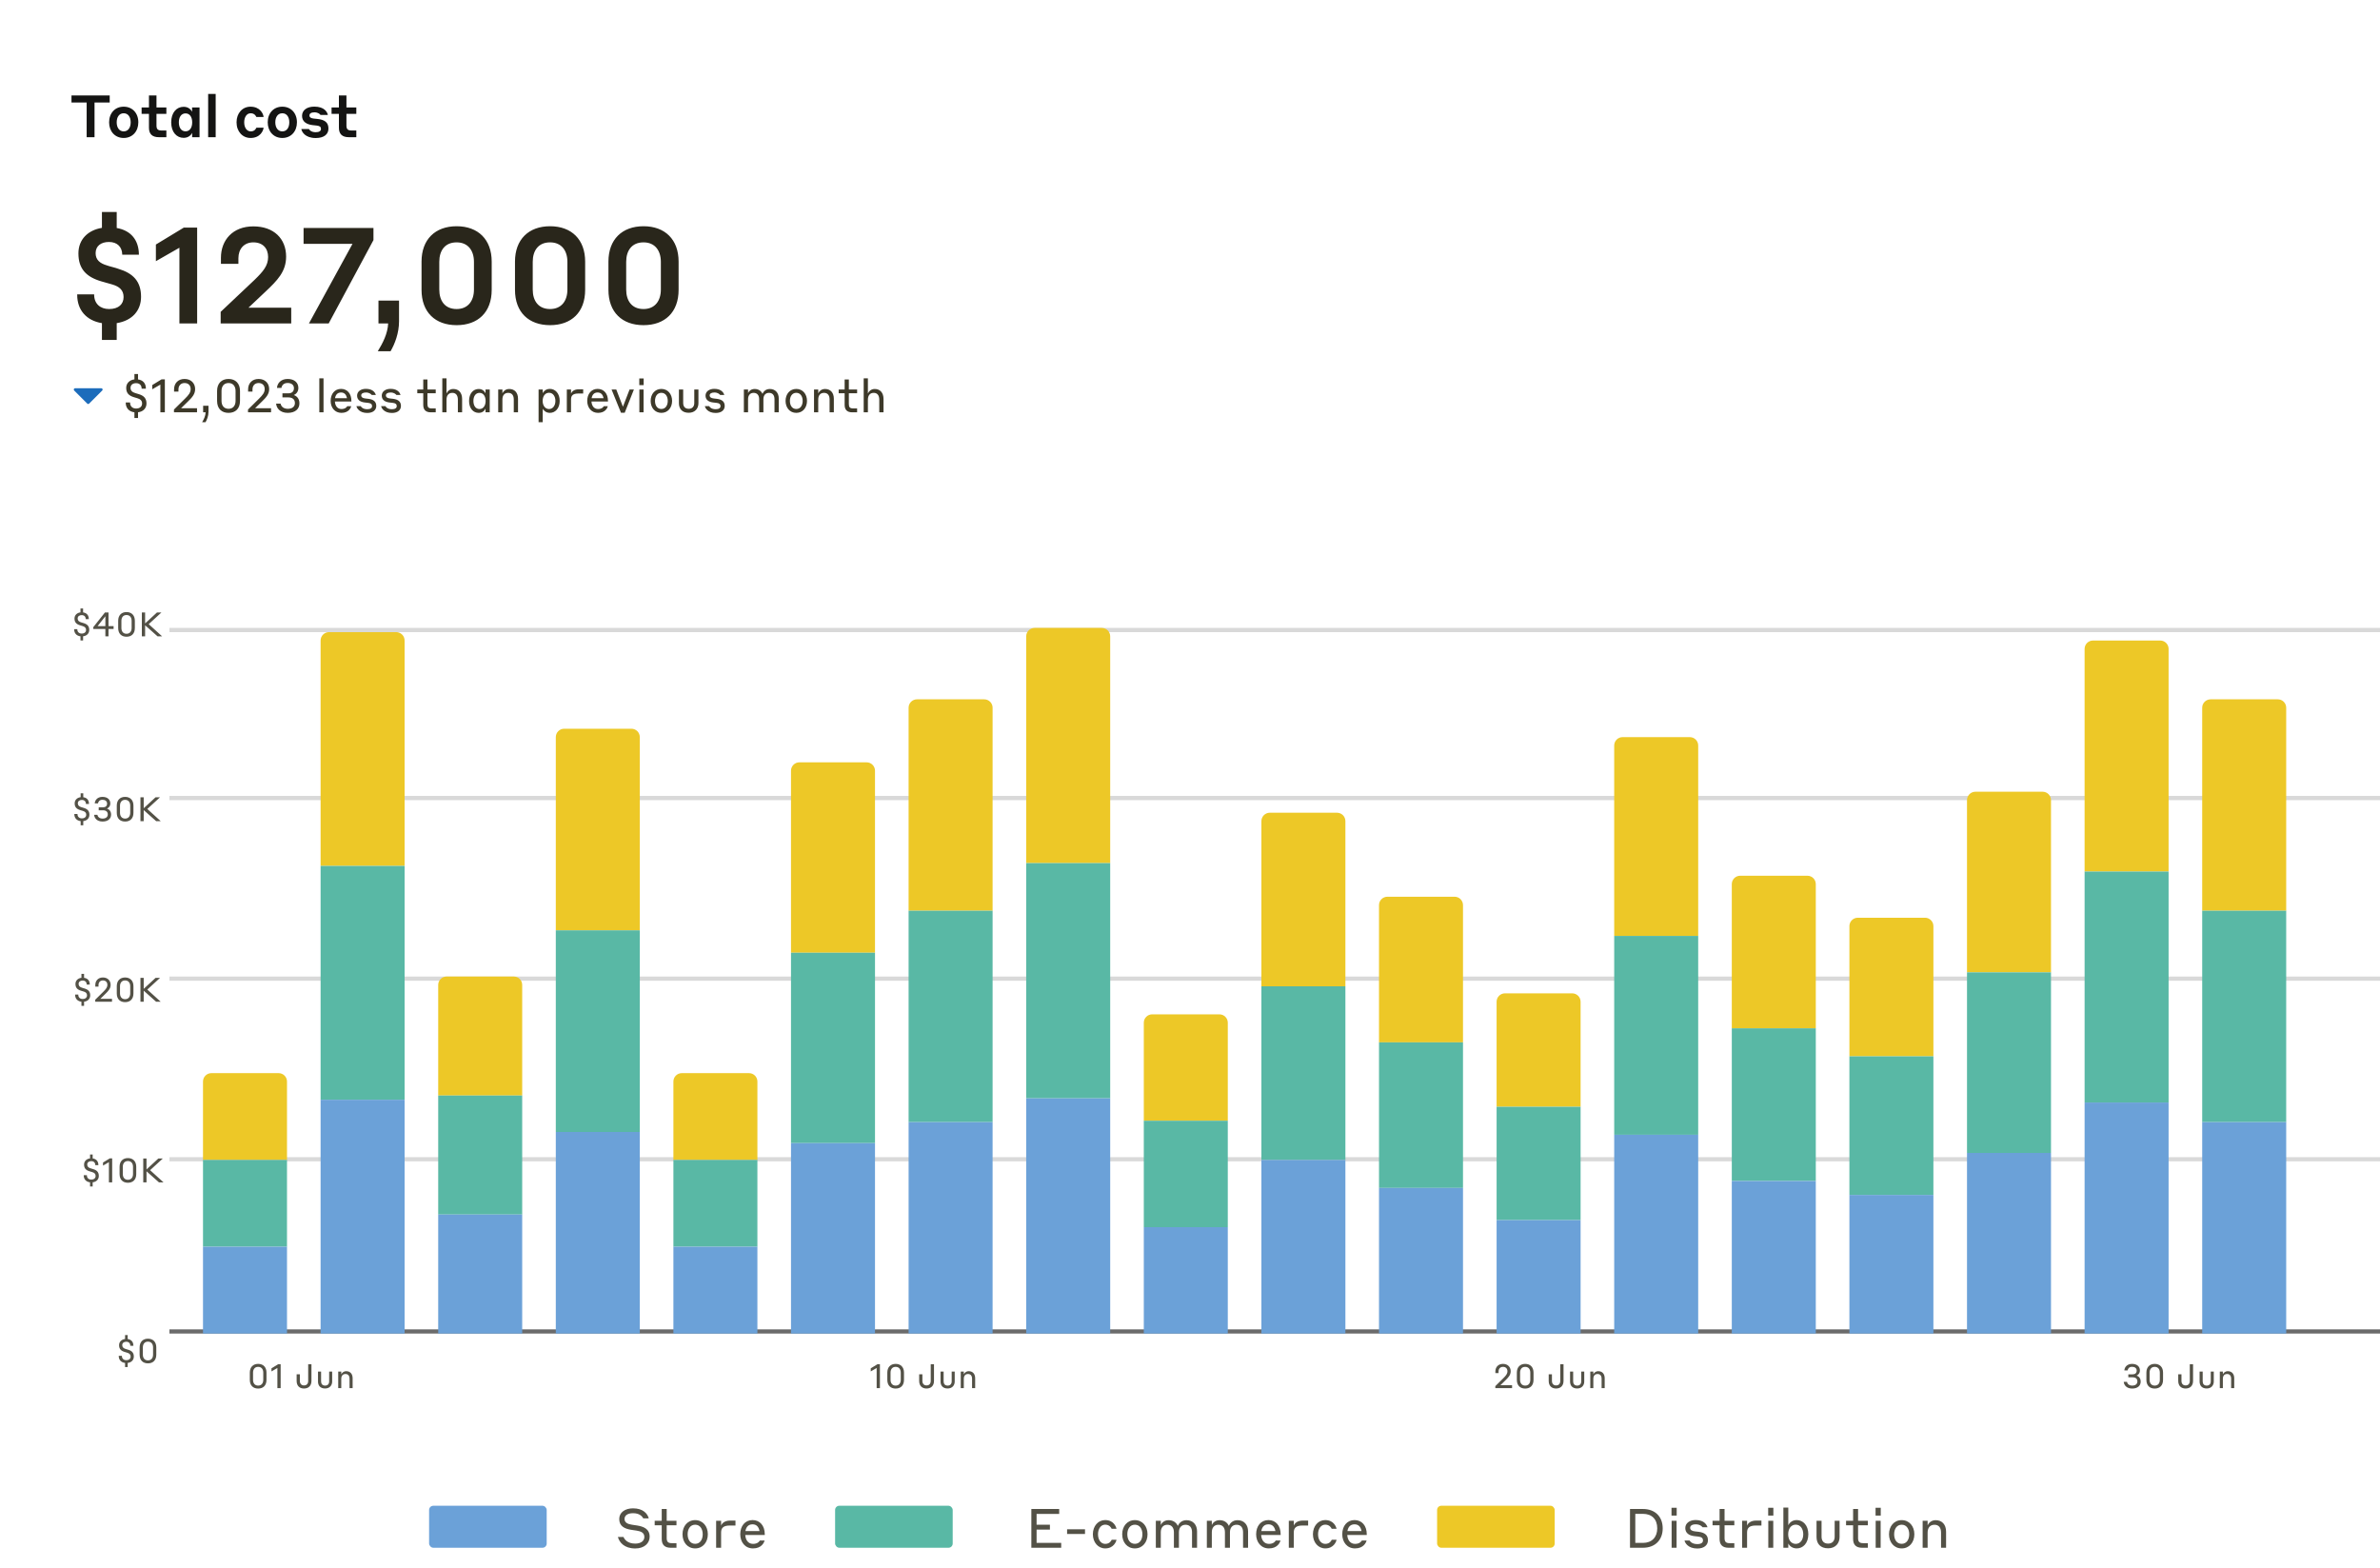 <svg width="340" height="224" viewBox="0 0 340 224" fill="none" xmlns="http://www.w3.org/2000/svg">
<path d="M10.213 14.644V13.636H15.672V14.644H13.505V19.6H12.38V14.644H10.213ZM17.669 15.24C18.912 15.24 19.761 16.156 19.761 17.475C19.761 18.777 18.912 19.709 17.669 19.709C16.434 19.709 15.586 18.777 15.586 17.475C15.586 16.156 16.434 15.24 17.669 15.24ZM17.669 18.768C18.324 18.768 18.669 18.206 18.669 17.475C18.669 16.744 18.324 16.181 17.669 16.181C17.014 16.181 16.67 16.744 16.67 17.475C16.67 18.189 17.014 18.768 17.669 18.768ZM23.767 18.642V19.6H22.708C21.734 19.6 21.28 19.138 21.28 18.239V16.265H20.23V15.35H21.28V13.636H22.355V15.35H23.767V16.265H22.355V17.92C22.355 18.416 22.515 18.642 23.078 18.642H23.767ZM27.448 19.6V18.978C27.364 19.172 27.011 19.692 26.238 19.692C25.222 19.692 24.457 18.861 24.457 17.475C24.457 16.089 25.222 15.257 26.238 15.257C27.028 15.257 27.347 15.786 27.439 15.963V15.35H28.506V19.6H27.448ZM27.456 17.475C27.456 16.727 27.112 16.198 26.507 16.198C25.894 16.198 25.549 16.727 25.549 17.475C25.549 18.239 25.894 18.76 26.507 18.76C27.112 18.76 27.456 18.239 27.456 17.475ZM29.736 19.6V13.418H30.811V19.6H29.736ZM37.657 16.71H36.624C36.557 16.568 36.364 16.181 35.809 16.181C35.238 16.181 34.885 16.736 34.885 17.475C34.885 18.214 35.247 18.768 35.818 18.768C36.389 18.768 36.565 18.374 36.633 18.239H37.657C37.615 18.684 37.17 19.709 35.793 19.709C34.65 19.709 33.793 18.794 33.793 17.475C33.793 16.156 34.642 15.24 35.784 15.24C37.145 15.24 37.615 16.24 37.657 16.71ZM40.329 15.24C41.572 15.24 42.42 16.156 42.42 17.475C42.42 18.777 41.572 19.709 40.329 19.709C39.094 19.709 38.245 18.777 38.245 17.475C38.245 16.156 39.094 15.24 40.329 15.24ZM40.329 18.768C40.984 18.768 41.328 18.206 41.328 17.475C41.328 16.744 40.984 16.181 40.329 16.181C39.673 16.181 39.329 16.744 39.329 17.475C39.329 18.189 39.673 18.768 40.329 18.768ZM45.249 17.937L44.703 17.878C43.804 17.786 43.149 17.382 43.149 16.551C43.149 15.736 43.855 15.232 44.905 15.232C46.358 15.232 46.753 16.022 46.837 16.416H45.778C45.736 16.332 45.468 16.047 44.913 16.047C44.443 16.047 44.208 16.232 44.208 16.492C44.208 16.752 44.409 16.895 44.812 16.937L45.316 16.988C46.434 17.097 46.921 17.525 46.921 18.365C46.921 19.172 46.307 19.718 45.106 19.718C43.603 19.718 43.115 18.852 43.048 18.432H44.14C44.182 18.542 44.434 18.886 45.106 18.886C45.61 18.886 45.854 18.701 45.854 18.424C45.854 18.13 45.711 17.996 45.249 17.937ZM50.903 18.642V19.6H49.844C48.87 19.6 48.416 19.138 48.416 18.239V16.265H47.366V15.35H48.416V13.636H49.491V15.35H50.903V16.265H49.491V17.92C49.491 18.416 49.651 18.642 50.214 18.642H50.903Z" fill="#141413"/>
<path d="M20.15 42.398C20.15 44.338 18.921 45.797 16.674 46.162V48.562H14.562V46.162C12.316 45.797 11.03 44.261 11.03 42.13V42.053H13.449V42.091C13.449 43.397 14.332 44.146 15.58 44.146C16.962 44.146 17.654 43.435 17.654 42.437C17.654 41.458 17.078 40.939 16.022 40.632L14.466 40.19C12.316 39.557 11.203 38.405 11.203 36.197C11.203 34.2 12.566 32.875 14.562 32.549V30.283H16.674V32.568C18.748 32.933 19.823 34.334 19.843 36.35V36.389H17.462V36.35C17.442 35.294 16.77 34.565 15.561 34.565C14.409 34.565 13.66 35.16 13.66 36.158C13.66 37.099 14.236 37.618 15.311 37.925C15.523 38.021 16.598 38.27 16.866 38.386C18.998 39.019 20.15 40.171 20.15 42.398ZM28.164 32.51V46.2H25.63V35.39L22.27 37.31V34.93L26.263 32.51H28.164ZM41.604 43.954V46.2H31.524V44.549L36.362 39.979C37.61 38.77 38.301 37.944 38.301 36.715C38.301 35.486 37.553 34.622 36.19 34.622C34.865 34.622 34.058 35.563 34.058 36.888V37.694H31.562V36.83C31.562 34.296 33.252 32.338 36.19 32.338C39.146 32.338 40.874 34.123 40.874 36.658C40.874 38.808 39.607 40.075 37.917 41.669L35.498 43.954H41.604ZM53.352 34.296L46.958 46.2H44.136L50.357 34.834H43.368V32.568H53.352V34.296ZM55.795 50.174H53.971C54.682 49.022 55.392 47.64 55.45 46.2H54.067V42.936H57.005V45.893C57.005 47.602 56.39 49.157 55.795 50.174ZM65.232 32.318C68.304 32.318 70.243 34.219 70.243 37.368V41.4C70.243 44.626 68.265 46.45 65.232 46.45C62.198 46.45 60.22 44.626 60.22 41.4V37.368C60.22 34.219 62.16 32.318 65.232 32.318ZM65.232 44.146C66.864 44.146 67.708 42.974 67.708 41.362V37.406C67.708 35.794 66.864 34.622 65.232 34.622C63.561 34.622 62.755 35.794 62.755 37.406V41.362C62.755 42.974 63.561 44.146 65.232 44.146ZM78.582 32.318C81.654 32.318 83.593 34.219 83.593 37.368V41.4C83.593 44.626 81.615 46.45 78.582 46.45C75.548 46.45 73.57 44.626 73.57 41.4V37.368C73.57 34.219 75.51 32.318 78.582 32.318ZM78.582 44.146C80.214 44.146 81.058 42.974 81.058 41.362V37.406C81.058 35.794 80.214 34.622 78.582 34.622C76.911 34.622 76.105 35.794 76.105 37.406V41.362C76.105 42.974 76.911 44.146 78.582 44.146ZM91.932 32.318C95.004 32.318 96.943 34.219 96.943 37.368V41.4C96.943 44.626 94.965 46.45 91.932 46.45C88.898 46.45 86.92 44.626 86.92 41.4V37.368C86.92 34.219 88.86 32.318 91.932 32.318ZM91.932 44.146C93.564 44.146 94.408 42.974 94.408 41.362V37.406C94.408 35.794 93.564 34.622 91.932 34.622C90.261 34.622 89.455 35.794 89.455 37.406V41.362C89.455 42.974 90.261 44.146 91.932 44.146Z" fill="#29261B"/>
<path d="M14.608 55.783L12.733 57.658C12.715 57.675 12.695 57.689 12.672 57.698C12.649 57.708 12.625 57.713 12.6 57.713C12.575 57.713 12.551 57.708 12.528 57.698C12.505 57.689 12.485 57.675 12.467 57.658L10.592 55.783C10.566 55.756 10.548 55.723 10.541 55.687C10.534 55.65 10.537 55.612 10.552 55.578C10.566 55.544 10.59 55.515 10.621 55.494C10.652 55.474 10.688 55.462 10.725 55.462H14.475C14.512 55.462 14.548 55.474 14.579 55.494C14.61 55.515 14.634 55.544 14.648 55.578C14.663 55.612 14.666 55.65 14.659 55.687C14.652 55.723 14.634 55.756 14.608 55.783Z" fill="#1C6CBB"/>
<path d="M20.927 57.639C20.927 58.293 20.484 58.808 19.719 58.893V59.712H19.204V58.9C18.405 58.801 17.963 58.266 17.963 57.534V57.494H18.584V57.521C18.584 58.055 18.94 58.359 19.442 58.359C19.996 58.359 20.299 58.062 20.299 57.639C20.299 57.217 20.042 57.012 19.62 56.887L19.138 56.742C18.405 56.524 18.029 56.148 18.029 55.409C18.029 54.735 18.524 54.28 19.204 54.194V53.429H19.719V54.201C20.431 54.3 20.841 54.768 20.841 55.508V55.527H20.233V55.508C20.233 55.039 19.943 54.735 19.442 54.735C18.966 54.735 18.649 54.986 18.649 55.409C18.649 55.811 18.907 56.029 19.329 56.154L19.811 56.3C20.524 56.511 20.927 56.887 20.927 57.639ZM23.551 54.194V58.9H22.911V54.94L21.749 55.613V55.006L23.076 54.194H23.551ZM28.147 58.319V58.9H24.853V58.504L26.437 56.94C26.945 56.432 27.236 56.088 27.236 55.58C27.236 55.059 26.912 54.716 26.365 54.716C25.817 54.716 25.493 55.098 25.493 55.633V55.937H24.866V55.626C24.866 54.762 25.434 54.135 26.365 54.135C27.295 54.135 27.876 54.755 27.876 55.58C27.876 56.319 27.427 56.788 26.853 57.349L25.863 58.319H28.147ZM29.362 60.312H28.874C29.111 59.916 29.355 59.435 29.375 58.9H29.019V57.963H29.785V58.847C29.785 59.435 29.553 59.976 29.362 60.312ZM32.649 54.135C33.639 54.135 34.286 54.768 34.286 55.844V57.27C34.286 58.398 33.619 58.979 32.649 58.979C31.679 58.979 31.012 58.398 31.012 57.27V55.844C31.012 54.768 31.659 54.135 32.649 54.135ZM32.649 58.398C33.315 58.398 33.652 57.917 33.652 57.263V55.851C33.652 55.197 33.315 54.716 32.649 54.716C31.982 54.716 31.646 55.197 31.646 55.851V57.263C31.646 57.917 31.982 58.398 32.649 58.398ZM38.723 58.319V58.9H35.43V58.504L37.014 56.94C37.522 56.432 37.812 56.088 37.812 55.58C37.812 55.059 37.489 54.716 36.941 54.716C36.394 54.716 36.07 55.098 36.07 55.633V55.937H35.443V55.626C35.443 54.762 36.011 54.135 36.941 54.135C37.872 54.135 38.453 54.755 38.453 55.58C38.453 56.319 38.004 56.788 37.43 57.349L36.44 58.319H38.723ZM42.777 57.62C42.777 58.431 42.163 58.979 41.107 58.979C39.998 58.979 39.497 58.299 39.444 57.659H40.084C40.15 58.022 40.467 58.398 41.107 58.398C41.734 58.398 42.13 58.101 42.13 57.58C42.13 57.052 41.78 56.768 41.173 56.768H40.348V56.187H41.193C41.694 56.187 41.991 55.923 41.991 55.448C41.991 54.98 41.622 54.709 41.094 54.709C40.539 54.709 40.275 55.019 40.203 55.415H39.569C39.602 54.815 40.064 54.135 41.087 54.135C42.071 54.135 42.625 54.676 42.625 55.422C42.625 56.003 42.255 56.313 41.972 56.438C42.321 56.544 42.777 56.874 42.777 57.62ZM45.617 58.9V54.042H46.217V58.9H45.617ZM48.72 55.554C49.605 55.554 50.199 56.227 50.199 57.263V57.356H47.843C47.876 57.963 48.199 58.431 48.78 58.431C49.361 58.431 49.552 58.115 49.605 58.029H50.179C50.106 58.293 49.803 58.979 48.78 58.979C47.829 58.979 47.235 58.227 47.235 57.27C47.235 56.273 47.816 55.554 48.72 55.554ZM48.72 56.069C48.225 56.069 47.948 56.379 47.862 56.88H49.565C49.466 56.359 49.189 56.069 48.72 56.069ZM52.571 57.547L52.102 57.494C51.462 57.422 51.013 57.118 51.013 56.517C51.013 55.937 51.528 55.547 52.267 55.547C53.337 55.547 53.614 56.161 53.7 56.425H53.105C53.053 56.359 52.822 56.069 52.267 56.069C51.819 56.069 51.601 56.253 51.601 56.491C51.601 56.735 51.792 56.874 52.181 56.92L52.637 56.973C53.409 57.072 53.752 57.408 53.752 57.996C53.752 58.563 53.303 58.992 52.465 58.992C51.363 58.992 50.974 58.319 50.921 58.022H51.535C51.587 58.108 51.799 58.458 52.465 58.458C52.934 58.458 53.152 58.28 53.152 58.022C53.152 57.738 53 57.593 52.571 57.547ZM56.096 57.547L55.628 57.494C54.988 57.422 54.539 57.118 54.539 56.517C54.539 55.937 55.054 55.547 55.793 55.547C56.862 55.547 57.139 56.161 57.225 56.425H56.631C56.578 56.359 56.347 56.069 55.793 56.069C55.344 56.069 55.126 56.253 55.126 56.491C55.126 56.735 55.318 56.874 55.707 56.92L56.163 56.973C56.935 57.072 57.278 57.408 57.278 57.996C57.278 58.563 56.829 58.992 55.991 58.992C54.889 58.992 54.499 58.319 54.447 58.022H55.06C55.113 58.108 55.324 58.458 55.991 58.458C56.459 58.458 56.677 58.28 56.677 58.022C56.677 57.738 56.526 57.593 56.096 57.547ZM62.246 58.346V58.9H61.546C60.827 58.9 60.464 58.544 60.464 57.837V56.181H59.612V55.64H60.464V54.214H61.064V55.64H62.246V56.181H61.064V57.712C61.064 58.161 61.203 58.346 61.698 58.346H62.246ZM63.787 57.105V58.9H63.186V54.042H63.787V56.214C63.912 55.93 64.216 55.567 64.763 55.567C65.522 55.567 66.017 56.095 66.017 56.993V58.9H65.41V57.105C65.41 56.451 65.113 56.121 64.618 56.121C64.097 56.121 63.787 56.471 63.787 57.105ZM69.36 58.9V58.365C69.274 58.557 69.023 58.979 68.389 58.979C67.611 58.979 67.01 58.352 67.01 57.276C67.01 56.201 67.611 55.567 68.389 55.567C69.03 55.567 69.267 56.016 69.36 56.181V55.64H69.96V58.9H69.36ZM69.373 57.276C69.373 56.623 69.056 56.121 68.502 56.121C67.934 56.121 67.63 56.623 67.63 57.276C67.63 57.93 67.934 58.431 68.502 58.431C69.056 58.431 69.373 57.93 69.373 57.276ZM71.772 57.072V58.9H71.172V55.64H71.772V56.187C71.898 55.917 72.201 55.567 72.749 55.567C73.508 55.567 74.003 56.082 74.003 56.96V58.9H73.396V57.072C73.396 56.438 73.099 56.121 72.604 56.121C72.083 56.121 71.772 56.458 71.772 57.072ZM77.534 58.392V60.312H76.94V55.64H77.534V56.174C77.607 56.009 77.904 55.554 78.551 55.554C79.316 55.554 79.957 56.187 79.957 57.27C79.957 58.346 79.316 58.979 78.551 58.979C77.917 58.979 77.607 58.53 77.534 58.392ZM77.521 57.27C77.521 57.923 77.871 58.431 78.432 58.431C78.993 58.431 79.343 57.923 79.343 57.27C79.343 56.61 78.993 56.108 78.432 56.108C77.871 56.108 77.521 56.61 77.521 57.27ZM81.576 57.059V58.9H80.975V55.64H81.576V56.227C81.662 55.983 81.952 55.613 82.685 55.613H83.312V56.214H82.632C81.873 56.214 81.576 56.484 81.576 57.059ZM85.375 55.554C86.259 55.554 86.853 56.227 86.853 57.263V57.356H84.497C84.53 57.963 84.853 58.431 85.434 58.431C86.015 58.431 86.207 58.115 86.259 58.029H86.834C86.761 58.293 86.457 58.979 85.434 58.979C84.484 58.979 83.89 58.227 83.89 57.27C83.89 56.273 84.471 55.554 85.375 55.554ZM85.375 56.069C84.88 56.069 84.603 56.379 84.517 56.88H86.22C86.121 56.359 85.844 56.069 85.375 56.069ZM90.559 55.64L89.246 58.959H88.711L87.365 55.64H88.038L88.989 58.101L89.939 55.64H90.559ZM91.326 55.013V54.069H91.953V55.013H91.326ZM91.339 58.9V55.64H91.94V58.9H91.339ZM94.483 55.56C95.407 55.56 96.014 56.3 96.014 57.27C96.014 58.24 95.407 58.979 94.483 58.979C93.559 58.979 92.952 58.24 92.952 57.27C92.952 56.3 93.559 55.56 94.483 55.56ZM94.483 58.425C95.077 58.425 95.394 57.91 95.394 57.27C95.394 56.63 95.077 56.115 94.483 56.115C93.889 56.115 93.572 56.63 93.572 57.27C93.572 57.91 93.883 58.425 94.483 58.425ZM98.39 58.966C97.466 58.966 96.991 58.418 96.991 57.606V55.64H97.598V57.573C97.598 58.068 97.862 58.398 98.39 58.398C98.898 58.398 99.182 58.068 99.182 57.573V55.64H99.776V57.606C99.776 58.346 99.288 58.966 98.39 58.966ZM102.348 57.547L101.879 57.494C101.239 57.422 100.79 57.118 100.79 56.517C100.79 55.937 101.305 55.547 102.044 55.547C103.114 55.547 103.391 56.161 103.477 56.425H102.883C102.83 56.359 102.599 56.069 102.044 56.069C101.596 56.069 101.378 56.253 101.378 56.491C101.378 56.735 101.569 56.874 101.959 56.92L102.414 56.973C103.186 57.072 103.529 57.408 103.529 57.996C103.529 58.563 103.081 58.992 102.242 58.992C101.14 58.992 100.751 58.319 100.698 58.022H101.312C101.365 58.108 101.576 58.458 102.242 58.458C102.711 58.458 102.929 58.28 102.929 58.022C102.929 57.738 102.777 57.593 102.348 57.547ZM106.867 57.026V58.9H106.267V55.64H106.867V56.148C106.973 55.91 107.263 55.567 107.804 55.567C108.352 55.567 108.735 55.838 108.926 56.26C109.045 55.983 109.349 55.567 109.976 55.567C110.781 55.567 111.25 56.141 111.25 56.913V58.9H110.642V57.026C110.642 56.478 110.385 56.121 109.857 56.121C109.336 56.121 109.058 56.498 109.058 57.026V58.9H108.451V57.026C108.451 56.478 108.181 56.121 107.659 56.121C107.138 56.121 106.867 56.498 106.867 57.026ZM113.755 55.56C114.679 55.56 115.286 56.3 115.286 57.27C115.286 58.24 114.679 58.979 113.755 58.979C112.831 58.979 112.224 58.24 112.224 57.27C112.224 56.3 112.831 55.56 113.755 55.56ZM113.755 58.425C114.349 58.425 114.666 57.91 114.666 57.27C114.666 56.63 114.349 56.115 113.755 56.115C113.161 56.115 112.844 56.63 112.844 57.27C112.844 57.91 113.154 58.425 113.755 58.425ZM116.89 57.072V58.9H116.289V55.64H116.89V56.187C117.015 55.917 117.319 55.567 117.866 55.567C118.625 55.567 119.12 56.082 119.12 56.96V58.9H118.513V57.072C118.513 56.438 118.216 56.121 117.721 56.121C117.2 56.121 116.89 56.458 116.89 57.072ZM122.445 58.346V58.9H121.745C121.026 58.9 120.663 58.544 120.663 57.837V56.181H119.812V55.64H120.663V54.214H121.264V55.64H122.445V56.181H121.264V57.712C121.264 58.161 121.402 58.346 121.897 58.346H122.445ZM123.986 57.105V58.9H123.385V54.042H123.986V56.214C124.111 55.93 124.415 55.567 124.963 55.567C125.722 55.567 126.217 56.095 126.217 56.993V58.9H125.61V57.105C125.61 56.451 125.313 56.121 124.818 56.121C124.296 56.121 123.986 56.471 123.986 57.105Z" fill="#3D3929"/>
<g clip-path="url(#clip0_662_1690)">
<line x1="24.2" y1="90" x2="559.4" y2="90" stroke="#6B6B6B" stroke-opacity="0.25" stroke-width="0.6"/>
<line x1="24.2" y1="139.8" x2="559.4" y2="139.8" stroke="#6B6B6B" stroke-opacity="0.25" stroke-width="0.6"/>
<line x1="24.2" y1="165.6" x2="559.4" y2="165.6" stroke="#6B6B6B" stroke-opacity="0.25" stroke-width="0.6"/>
<line x1="24.2" y1="190.2" x2="559.4" y2="190.2" stroke="#6B6B6B" stroke-width="0.6"/>
<line x1="24.2" y1="114" x2="559.4" y2="114" stroke="#6B6B6B" stroke-opacity="0.25" stroke-width="0.6"/>
<path d="M12.749 89.983C12.749 90.458 12.428 90.833 11.871 90.895V91.49H11.497V90.9C10.916 90.828 10.594 90.439 10.594 89.906V89.878H11.046V89.897C11.046 90.286 11.305 90.506 11.669 90.506C12.073 90.506 12.293 90.29 12.293 89.983C12.293 89.676 12.106 89.527 11.799 89.436L11.449 89.33C10.916 89.172 10.642 88.898 10.642 88.361C10.642 87.871 11.002 87.54 11.497 87.478V86.921H11.871V87.482C12.389 87.554 12.687 87.895 12.687 88.433V88.447H12.245V88.433C12.245 88.092 12.034 87.871 11.669 87.871C11.324 87.871 11.094 88.054 11.094 88.361C11.094 88.654 11.281 88.812 11.588 88.903L11.938 89.009C12.457 89.162 12.749 89.436 12.749 89.983ZM16.228 89.849H15.503V90.9H15.052V89.849H13.324V89.594L14.994 87.492H15.503V89.446H16.228V89.849ZM13.938 89.446H15.052V88.03L13.938 89.446ZM18.073 87.434C18.793 87.434 19.264 87.895 19.264 88.678V89.714C19.264 90.535 18.779 90.958 18.073 90.958C17.368 90.958 16.883 90.535 16.883 89.714V88.678C16.883 87.895 17.353 87.434 18.073 87.434ZM18.073 90.535C18.558 90.535 18.803 90.185 18.803 89.71V88.682C18.803 88.207 18.558 87.857 18.073 87.857C17.588 87.857 17.344 88.207 17.344 88.682V89.71C17.344 90.185 17.588 90.535 18.073 90.535ZM22.506 90.9L20.73 89.321V90.9H20.264V87.492H20.73V89.057L22.424 87.492H23.062L21.243 89.162L23.158 90.9H22.506Z" fill="#535146"/>
<path d="M12.774 116.383C12.774 116.858 12.453 117.233 11.896 117.295V117.89H11.522V117.3C10.941 117.228 10.619 116.839 10.619 116.306V116.278H11.07V116.297C11.07 116.686 11.33 116.906 11.694 116.906C12.098 116.906 12.319 116.69 12.319 116.383C12.319 116.076 12.131 115.927 11.824 115.836L11.474 115.73C10.941 115.572 10.667 115.298 10.667 114.761C10.667 114.271 11.027 113.94 11.522 113.878V113.321H11.896V113.882C12.415 113.954 12.712 114.295 12.712 114.833V114.847H12.271V114.833C12.271 114.492 12.059 114.271 11.694 114.271C11.349 114.271 11.118 114.454 11.118 114.761C11.118 115.054 11.306 115.212 11.613 115.303L11.963 115.409C12.482 115.562 12.774 115.836 12.774 116.383ZM15.869 116.369C15.869 116.959 15.422 117.358 14.654 117.358C13.848 117.358 13.483 116.863 13.445 116.398H13.91C13.958 116.662 14.189 116.935 14.654 116.935C15.11 116.935 15.398 116.719 15.398 116.34C15.398 115.956 15.144 115.75 14.702 115.75H14.102V115.327H14.717C15.082 115.327 15.298 115.135 15.298 114.79C15.298 114.449 15.029 114.252 14.645 114.252C14.242 114.252 14.05 114.478 13.997 114.766H13.536C13.56 114.329 13.896 113.834 14.64 113.834C15.355 113.834 15.758 114.228 15.758 114.77C15.758 115.193 15.49 115.418 15.283 115.51C15.538 115.586 15.869 115.826 15.869 116.369ZM17.873 113.834C18.593 113.834 19.064 114.295 19.064 115.078V116.114C19.064 116.935 18.579 117.358 17.873 117.358C17.168 117.358 16.683 116.935 16.683 116.114V115.078C16.683 114.295 17.153 113.834 17.873 113.834ZM17.873 116.935C18.358 116.935 18.603 116.585 18.603 116.11V115.082C18.603 114.607 18.358 114.257 17.873 114.257C17.389 114.257 17.144 114.607 17.144 115.082V116.11C17.144 116.585 17.389 116.935 17.873 116.935ZM22.305 117.3L20.529 115.721V117.3H20.064V113.892H20.529V115.457L22.224 113.892H22.862L21.043 115.562L22.958 117.3H22.305Z" fill="#535146"/>
<path d="M12.887 142.183C12.887 142.658 12.565 143.033 12.009 143.095V143.69H11.634V143.1C11.053 143.028 10.732 142.639 10.732 142.106V142.078H11.183V142.097C11.183 142.486 11.442 142.706 11.807 142.706C12.21 142.706 12.431 142.49 12.431 142.183C12.431 141.876 12.244 141.727 11.937 141.636L11.586 141.53C11.053 141.372 10.78 141.098 10.78 140.561C10.78 140.071 11.14 139.74 11.634 139.678V139.121H12.009V139.682C12.527 139.754 12.825 140.095 12.825 140.633V140.647H12.383V140.633C12.383 140.292 12.172 140.071 11.807 140.071C11.461 140.071 11.231 140.254 11.231 140.561C11.231 140.854 11.418 141.012 11.725 141.103L12.076 141.209C12.594 141.362 12.887 141.636 12.887 142.183ZM16 142.678V143.1H13.605V142.812L14.757 141.674C15.127 141.305 15.338 141.055 15.338 140.686C15.338 140.306 15.103 140.057 14.704 140.057C14.306 140.057 14.071 140.335 14.071 140.724V140.945H13.615V140.719C13.615 140.09 14.028 139.634 14.704 139.634C15.381 139.634 15.804 140.086 15.804 140.686C15.804 141.223 15.477 141.564 15.06 141.972L14.34 142.678H16ZM17.873 139.634C18.593 139.634 19.064 140.095 19.064 140.878V141.914C19.064 142.735 18.579 143.158 17.873 143.158C17.168 143.158 16.683 142.735 16.683 141.914V140.878C16.683 140.095 17.153 139.634 17.873 139.634ZM17.873 142.735C18.358 142.735 18.603 142.385 18.603 141.91V140.882C18.603 140.407 18.358 140.057 17.873 140.057C17.389 140.057 17.144 140.407 17.144 140.882V141.91C17.144 142.385 17.389 142.735 17.873 142.735ZM22.305 143.1L20.529 141.521V143.1H20.064V139.692H20.529V141.257L22.224 139.692H22.862L21.043 141.362L22.958 143.1H22.305Z" fill="#535146"/>
<path d="M14.117 167.983C14.117 168.458 13.795 168.833 13.238 168.895V169.49H12.864V168.9C12.283 168.828 11.961 168.439 11.961 167.906V167.878H12.413V167.897C12.413 168.286 12.672 168.506 13.037 168.506C13.44 168.506 13.661 168.29 13.661 167.983C13.661 167.676 13.473 167.527 13.166 167.436L12.816 167.33C12.283 167.172 12.009 166.898 12.009 166.361C12.009 165.871 12.37 165.54 12.864 165.478V164.921H13.238V165.482C13.757 165.554 14.054 165.895 14.054 166.433V166.447H13.613V166.433C13.613 166.092 13.402 165.871 13.037 165.871C12.691 165.871 12.461 166.054 12.461 166.361C12.461 166.654 12.648 166.812 12.955 166.903L13.306 167.009C13.824 167.162 14.117 167.436 14.117 167.983ZM16.025 165.478V168.9H15.56V166.02L14.715 166.51V166.068L15.68 165.478H16.025ZM18.273 165.434C18.993 165.434 19.464 165.895 19.464 166.678V167.714C19.464 168.535 18.979 168.958 18.273 168.958C17.568 168.958 17.083 168.535 17.083 167.714V166.678C17.083 165.895 17.553 165.434 18.273 165.434ZM18.273 168.535C18.758 168.535 19.003 168.185 19.003 167.71V166.682C19.003 166.207 18.758 165.857 18.273 165.857C17.788 165.857 17.544 166.207 17.544 166.682V167.71C17.544 168.185 17.788 168.535 18.273 168.535ZM22.706 168.9L20.93 167.321V168.9H20.464V165.492H20.93V167.057L22.624 165.492H23.262L21.443 167.162L23.358 168.9H22.706Z" fill="#535146"/>
<path d="M19.118 193.783C19.118 194.258 18.797 194.633 18.24 194.695V195.29H17.866V194.7C17.285 194.628 16.963 194.239 16.963 193.706V193.678H17.414V193.697C17.414 194.086 17.674 194.306 18.038 194.306C18.442 194.306 18.662 194.09 18.662 193.783C18.662 193.476 18.475 193.327 18.168 193.236L17.817 193.13C17.285 192.972 17.011 192.698 17.011 192.161C17.011 191.671 17.371 191.34 17.866 191.278V190.721H18.24V191.282C18.758 191.354 19.056 191.695 19.056 192.233V192.247H18.614V192.233C18.614 191.892 18.403 191.671 18.038 191.671C17.693 191.671 17.462 191.854 17.462 192.161C17.462 192.454 17.649 192.612 17.957 192.703L18.307 192.809C18.826 192.962 19.118 193.236 19.118 193.783ZM21.137 191.234C21.857 191.234 22.328 191.695 22.328 192.478V193.514C22.328 194.335 21.843 194.758 21.137 194.758C20.432 194.758 19.947 194.335 19.947 193.514V192.478C19.947 191.695 20.417 191.234 21.137 191.234ZM21.137 194.335C21.622 194.335 21.867 193.985 21.867 193.51V192.482C21.867 192.007 21.622 191.657 21.137 191.657C20.652 191.657 20.408 192.007 20.408 192.482V193.51C20.408 193.985 20.652 194.335 21.137 194.335Z" fill="#535146"/>
<g clip-path="url(#clip1_662_1690)">
<rect x="29" y="153.3" width="12" height="12.4" fill="#EDC827"/>
<rect x="29" y="165.7" width="12" height="12.4" fill="#59B8A5"/>
<rect x="29" y="178.1" width="12" height="12.4" fill="#6BA1D8"/>
</g>
<g clip-path="url(#clip2_662_1690)">
<rect x="45.8" y="90.3" width="12" height="33.4" fill="#EDC827"/>
<rect x="45.8" y="123.7" width="12" height="33.4" fill="#59B8A5"/>
<rect x="45.8" y="157.1" width="12" height="33.4" fill="#6BA1D8"/>
</g>
<g clip-path="url(#clip3_662_1690)">
<rect x="62.6" y="139.5" width="12" height="17" fill="#EDC827"/>
<rect x="62.6" y="156.5" width="12" height="17" fill="#59B8A5"/>
<rect x="62.6" y="173.5" width="12" height="17" fill="#6BA1D8"/>
</g>
<g clip-path="url(#clip4_662_1690)">
<rect x="79.4" y="104.1" width="12" height="28.8" fill="#EDC827"/>
<rect x="79.4" y="132.9" width="12" height="28.8" fill="#59B8A5"/>
<rect x="79.4" y="161.7" width="12" height="28.8" fill="#6BA1D8"/>
</g>
<g clip-path="url(#clip5_662_1690)">
<rect x="96.2" y="153.3" width="12" height="12.4" fill="#EDC827"/>
<rect x="96.2" y="165.7" width="12" height="12.4" fill="#59B8A5"/>
<rect x="96.2" y="178.1" width="12" height="12.4" fill="#6BA1D8"/>
</g>
<g clip-path="url(#clip6_662_1690)">
<rect x="113" y="108.9" width="12" height="27.2" fill="#EDC827"/>
<rect x="113" y="136.1" width="12" height="27.2" fill="#59B8A5"/>
<rect x="113" y="163.3" width="12" height="27.2" fill="#6BA1D8"/>
</g>
<g clip-path="url(#clip7_662_1690)">
<rect x="129.8" y="99.9" width="12" height="30.2" fill="#EDC827"/>
<rect x="129.8" y="130.1" width="12" height="30.2" fill="#59B8A5"/>
<rect x="129.8" y="160.3" width="12" height="30.2" fill="#6BA1D8"/>
</g>
<g clip-path="url(#clip8_662_1690)">
<rect x="146.6" y="89.7" width="12" height="33.6" fill="#EDC827"/>
<rect x="146.6" y="123.3" width="12" height="33.6" fill="#59B8A5"/>
<rect x="146.6" y="156.9" width="12" height="33.6" fill="#6BA1D8"/>
</g>
<g clip-path="url(#clip9_662_1690)">
<rect x="163.4" y="144.9" width="12" height="15.2" fill="#EDC827"/>
<rect x="163.4" y="160.1" width="12" height="15.2" fill="#59B8A5"/>
<rect x="163.4" y="175.3" width="12" height="15.2" fill="#6BA1D8"/>
</g>
<g clip-path="url(#clip10_662_1690)">
<rect x="180.2" y="116.1" width="12" height="24.8" fill="#EDC827"/>
<rect x="180.2" y="140.9" width="12" height="24.8" fill="#59B8A5"/>
<rect x="180.2" y="165.7" width="12" height="24.8" fill="#6BA1D8"/>
</g>
<g clip-path="url(#clip11_662_1690)">
<rect x="197" y="128.1" width="12" height="20.8" fill="#EDC827"/>
<rect x="197" y="148.9" width="12" height="20.8" fill="#59B8A5"/>
<rect x="197" y="169.7" width="12" height="20.8" fill="#6BA1D8"/>
</g>
<g clip-path="url(#clip12_662_1690)">
<rect x="213.8" y="141.9" width="12" height="16.2" fill="#EDC827"/>
<rect x="213.8" y="158.1" width="12" height="16.2" fill="#59B8A5"/>
<rect x="213.8" y="174.3" width="12" height="16.2" fill="#6BA1D8"/>
</g>
<g clip-path="url(#clip13_662_1690)">
<rect x="230.6" y="105.3" width="12" height="28.4" fill="#EDC827"/>
<rect x="230.6" y="133.7" width="12" height="28.4" fill="#59B8A5"/>
<rect x="230.6" y="162.1" width="12" height="28.4" fill="#6BA1D8"/>
</g>
<g clip-path="url(#clip14_662_1690)">
<rect x="247.4" y="125.1" width="12" height="21.8" fill="#EDC827"/>
<rect x="247.4" y="146.9" width="12" height="21.8" fill="#59B8A5"/>
<rect x="247.4" y="168.7" width="12" height="21.8" fill="#6BA1D8"/>
</g>
<g clip-path="url(#clip15_662_1690)">
<rect x="264.2" y="131.1" width="12" height="19.8" fill="#EDC827"/>
<rect x="264.2" y="150.9" width="12" height="19.8" fill="#59B8A5"/>
<rect x="264.2" y="170.7" width="12" height="19.8" fill="#6BA1D8"/>
</g>
<g clip-path="url(#clip16_662_1690)">
<rect x="281" y="113.1" width="12" height="25.8" fill="#EDC827"/>
<rect x="281" y="138.9" width="12" height="25.8" fill="#59B8A5"/>
<rect x="281" y="164.7" width="12" height="25.8" fill="#6BA1D8"/>
</g>
<g clip-path="url(#clip17_662_1690)">
<rect x="297.8" y="91.5" width="12" height="33" fill="#EDC827"/>
<rect x="297.8" y="124.5" width="12" height="33" fill="#59B8A5"/>
<rect x="297.8" y="157.5" width="12" height="33" fill="#6BA1D8"/>
</g>
<g clip-path="url(#clip18_662_1690)">
<rect x="314.6" y="99.9" width="12" height="30.2" fill="#EDC827"/>
<rect x="314.6" y="130.1" width="12" height="30.2" fill="#59B8A5"/>
<rect x="314.6" y="160.3" width="12" height="30.2" fill="#6BA1D8"/>
</g>
<path d="M36.88 194.834C37.599 194.834 38.07 195.295 38.07 196.078V197.114C38.07 197.935 37.585 198.358 36.88 198.358C36.174 198.358 35.689 197.935 35.689 197.114V196.078C35.689 195.295 36.16 194.834 36.88 194.834ZM36.88 197.935C37.364 197.935 37.609 197.585 37.609 197.11V196.082C37.609 195.607 37.364 195.257 36.88 195.257C36.395 195.257 36.15 195.607 36.15 196.082V197.11C36.15 197.585 36.395 197.935 36.88 197.935ZM40.093 194.878V198.3H39.627V195.42L38.782 195.91V195.468L39.747 194.878H40.093ZM44.494 194.892V197.263C44.494 197.978 44.057 198.353 43.428 198.353C42.814 198.353 42.377 197.993 42.377 197.263V196.322H42.838V197.263C42.838 197.666 43.059 197.911 43.428 197.911C43.812 197.911 44.028 197.666 44.028 197.263V194.892H44.494ZM46.446 198.348C45.774 198.348 45.429 197.95 45.429 197.359V195.929H45.87V197.335C45.87 197.695 46.062 197.935 46.446 197.935C46.816 197.935 47.022 197.695 47.022 197.335V195.929H47.454V197.359C47.454 197.897 47.099 198.348 46.446 198.348ZM48.753 196.97V198.3H48.317V195.929H48.753V196.327C48.845 196.13 49.065 195.876 49.464 195.876C50.016 195.876 50.376 196.25 50.376 196.889V198.3H49.934V196.97C49.934 196.51 49.718 196.279 49.358 196.279C48.979 196.279 48.753 196.524 48.753 196.97Z" fill="#535146"/>
<path d="M125.702 194.878V198.3H125.237V195.42L124.392 195.91V195.468L125.357 194.878H125.702ZM127.95 194.834C128.67 194.834 129.141 195.295 129.141 196.078V197.114C129.141 197.935 128.656 198.358 127.95 198.358C127.245 198.358 126.76 197.935 126.76 197.114V196.078C126.76 195.295 127.23 194.834 127.95 194.834ZM127.95 197.935C128.435 197.935 128.68 197.585 128.68 197.11V196.082C128.68 195.607 128.435 195.257 127.95 195.257C127.466 195.257 127.221 195.607 127.221 196.082V197.11C127.221 197.585 127.466 197.935 127.95 197.935ZM133.427 194.892V197.263C133.427 197.978 132.99 198.353 132.362 198.353C131.747 198.353 131.31 197.993 131.31 197.263V196.322H131.771V197.263C131.771 197.666 131.992 197.911 132.362 197.911C132.746 197.911 132.962 197.666 132.962 197.263V194.892H133.427ZM135.38 198.348C134.708 198.348 134.362 197.95 134.362 197.359V195.929H134.804V197.335C134.804 197.695 134.996 197.935 135.38 197.935C135.749 197.935 135.956 197.695 135.956 197.335V195.929H136.388V197.359C136.388 197.897 136.032 198.348 135.38 198.348ZM137.687 196.97V198.3H137.25V195.929H137.687V196.327C137.778 196.13 137.999 195.876 138.397 195.876C138.949 195.876 139.309 196.25 139.309 196.889V198.3H138.867V196.97C138.867 196.51 138.651 196.279 138.291 196.279C137.912 196.279 137.687 196.524 137.687 196.97Z" fill="#535146"/>
<path d="M216.011 197.878V198.3H213.616V198.012L214.768 196.874C215.137 196.505 215.348 196.255 215.348 195.886C215.348 195.506 215.113 195.257 214.715 195.257C214.316 195.257 214.081 195.535 214.081 195.924V196.145H213.625V195.919C213.625 195.29 214.038 194.834 214.715 194.834C215.392 194.834 215.814 195.286 215.814 195.886C215.814 196.423 215.488 196.764 215.07 197.172L214.35 197.878H216.011ZM217.884 194.834C218.604 194.834 219.074 195.295 219.074 196.078V197.114C219.074 197.935 218.589 198.358 217.884 198.358C217.178 198.358 216.693 197.935 216.693 197.114V196.078C216.693 195.295 217.164 194.834 217.884 194.834ZM217.884 197.935C218.368 197.935 218.613 197.585 218.613 197.11V196.082C218.613 195.607 218.368 195.257 217.884 195.257C217.399 195.257 217.154 195.607 217.154 196.082V197.11C217.154 197.585 217.399 197.935 217.884 197.935ZM223.361 194.892V197.263C223.361 197.978 222.924 198.353 222.295 198.353C221.681 198.353 221.244 197.993 221.244 197.263V196.322H221.705V197.263C221.705 197.666 221.925 197.911 222.295 197.911C222.679 197.911 222.895 197.666 222.895 197.263V194.892H223.361ZM225.313 198.348C224.641 198.348 224.295 197.95 224.295 197.359V195.929H224.737V197.335C224.737 197.695 224.929 197.935 225.313 197.935C225.682 197.935 225.889 197.695 225.889 197.335V195.929H226.321V197.359C226.321 197.897 225.966 198.348 225.313 198.348ZM227.62 196.97V198.3H227.183V195.929H227.62V196.327C227.711 196.13 227.932 195.876 228.33 195.876C228.882 195.876 229.242 196.25 229.242 196.889V198.3H228.801V196.97C228.801 196.51 228.585 196.279 228.225 196.279C227.846 196.279 227.62 196.524 227.62 196.97Z" fill="#535146"/>
<path d="M305.813 197.369C305.813 197.959 305.366 198.358 304.598 198.358C303.792 198.358 303.427 197.863 303.389 197.398H303.854C303.902 197.662 304.133 197.935 304.598 197.935C305.054 197.935 305.342 197.719 305.342 197.34C305.342 196.956 305.088 196.75 304.646 196.75H304.046V196.327H304.661C305.025 196.327 305.241 196.135 305.241 195.79C305.241 195.449 304.973 195.252 304.589 195.252C304.185 195.252 303.993 195.478 303.941 195.766H303.48C303.504 195.329 303.84 194.834 304.584 194.834C305.299 194.834 305.702 195.228 305.702 195.77C305.702 196.193 305.433 196.418 305.227 196.51C305.481 196.586 305.813 196.826 305.813 197.369ZM307.817 194.834C308.537 194.834 309.007 195.295 309.007 196.078V197.114C309.007 197.935 308.523 198.358 307.817 198.358C307.111 198.358 306.627 197.935 306.627 197.114V196.078C306.627 195.295 307.097 194.834 307.817 194.834ZM307.817 197.935C308.302 197.935 308.547 197.585 308.547 197.11V196.082C308.547 195.607 308.302 195.257 307.817 195.257C307.332 195.257 307.087 195.607 307.087 196.082V197.11C307.087 197.585 307.332 197.935 307.817 197.935ZM313.294 194.892V197.263C313.294 197.978 312.857 198.353 312.228 198.353C311.614 198.353 311.177 197.993 311.177 197.263V196.322H311.638V197.263C311.638 197.666 311.859 197.911 312.228 197.911C312.612 197.911 312.828 197.666 312.828 197.263V194.892H313.294ZM315.246 198.348C314.574 198.348 314.229 197.95 314.229 197.359V195.929H314.67V197.335C314.67 197.695 314.862 197.935 315.246 197.935C315.616 197.935 315.822 197.695 315.822 197.335V195.929H316.254V197.359C316.254 197.897 315.899 198.348 315.246 198.348ZM317.553 196.97V198.3H317.117V195.929H317.553V196.327C317.645 196.13 317.865 195.876 318.264 195.876C318.816 195.876 319.176 196.25 319.176 196.889V198.3H318.734V196.97C318.734 196.51 318.518 196.279 318.158 196.279C317.779 196.279 317.553 196.524 317.553 196.97Z" fill="#535146"/>
<rect x="61.3" y="215.1" width="16.8" height="6" rx="0.6" fill="#6BA1D8"/>
<path d="M90.436 216.163C89.656 216.163 89.219 216.49 89.219 216.989C89.219 217.504 89.679 217.723 90.272 217.808L91.005 217.918C91.918 218.066 92.807 218.393 92.807 219.524C92.807 220.46 92.042 221.201 90.755 221.201C89.172 221.201 88.478 220.328 88.267 219.556H89.07C89.219 219.93 89.663 220.507 90.755 220.507C91.535 220.507 92.05 220.133 92.05 219.563C92.05 218.939 91.559 218.752 90.942 218.651L90.209 218.542C89.211 218.393 88.462 218.011 88.462 216.989C88.462 216.053 89.289 215.468 90.436 215.468C91.871 215.468 92.51 216.233 92.682 216.904H91.902C91.722 216.576 91.317 216.163 90.436 216.163ZM96.639 220.445V221.1H95.812C94.962 221.1 94.533 220.679 94.533 219.844V217.886H93.527V217.247H94.533V215.562H95.243V217.247H96.639V217.886H95.243V219.696C95.243 220.226 95.407 220.445 95.992 220.445H96.639ZM99.31 217.153C100.402 217.153 101.12 218.027 101.12 219.173C101.12 220.32 100.402 221.194 99.31 221.194C98.218 221.194 97.501 220.32 97.501 219.173C97.501 218.027 98.218 217.153 99.31 217.153ZM99.31 220.538C100.012 220.538 100.387 219.93 100.387 219.173C100.387 218.417 100.012 217.808 99.31 217.808C98.608 217.808 98.234 218.417 98.234 219.173C98.234 219.93 98.6 220.538 99.31 220.538ZM103.015 218.924V221.1H102.305V217.247H103.015V217.941C103.117 217.652 103.46 217.216 104.326 217.216H105.067V217.925H104.263C103.366 217.925 103.015 218.245 103.015 218.924ZM107.505 217.145C108.55 217.145 109.252 217.941 109.252 219.166V219.275H106.468C106.507 219.992 106.889 220.546 107.575 220.546C108.262 220.546 108.488 220.172 108.55 220.07H109.229C109.143 220.382 108.784 221.194 107.575 221.194C106.452 221.194 105.75 220.304 105.75 219.173C105.75 217.996 106.436 217.145 107.505 217.145ZM107.505 217.754C106.92 217.754 106.592 218.12 106.491 218.713H108.503C108.386 218.097 108.059 217.754 107.505 217.754Z" fill="#535146"/>
<rect x="119.3" y="215.1" width="16.8" height="6" rx="0.6" fill="#59B8A5"/>
<path d="M147.336 221.1V215.562H151.314V216.264H148.085V217.808H149.988V218.51H148.085V220.398H151.602V221.1H147.336ZM152.442 219.134V218.464H155.001V219.134H152.442ZM159.502 218.393H158.808C158.745 218.237 158.496 217.801 157.879 217.801C157.263 217.801 156.858 218.393 156.858 219.173C156.858 219.946 157.263 220.546 157.887 220.546C158.535 220.546 158.753 220.094 158.815 219.953H159.502C159.463 220.203 159.112 221.194 157.887 221.194C156.881 221.194 156.124 220.336 156.124 219.173C156.124 218.003 156.873 217.145 157.879 217.145C159.112 217.145 159.439 218.113 159.502 218.393ZM162.124 217.153C163.216 217.153 163.933 218.027 163.933 219.173C163.933 220.32 163.216 221.194 162.124 221.194C161.032 221.194 160.314 220.32 160.314 219.173C160.314 218.027 161.032 217.153 162.124 217.153ZM162.124 220.538C162.826 220.538 163.2 219.93 163.2 219.173C163.2 218.417 162.826 217.808 162.124 217.808C161.422 217.808 161.047 218.417 161.047 219.173C161.047 219.93 161.414 220.538 162.124 220.538ZM165.828 218.885V221.1H165.119V217.247H165.828V217.847C165.953 217.567 166.296 217.161 166.936 217.161C167.583 217.161 168.036 217.481 168.262 217.98C168.402 217.652 168.761 217.161 169.502 217.161C170.454 217.161 171.008 217.84 171.008 218.752V221.1H170.29V218.885C170.29 218.237 169.986 217.816 169.362 217.816C168.746 217.816 168.418 218.261 168.418 218.885V221.1H167.7V218.885C167.7 218.237 167.381 217.816 166.764 217.816C166.148 217.816 165.828 218.261 165.828 218.885ZM173.118 218.885V221.1H172.408V217.247H173.118V217.847C173.243 217.567 173.586 217.161 174.226 217.161C174.873 217.161 175.325 217.481 175.552 217.98C175.692 217.652 176.051 217.161 176.792 217.161C177.743 217.161 178.297 217.84 178.297 218.752V221.1H177.58V218.885C177.58 218.237 177.275 217.816 176.651 217.816C176.035 217.816 175.708 218.261 175.708 218.885V221.1H174.99V218.885C174.99 218.237 174.67 217.816 174.054 217.816C173.438 217.816 173.118 218.261 173.118 218.885ZM181.203 217.145C182.248 217.145 182.95 217.941 182.95 219.166V219.275H180.166C180.205 219.992 180.587 220.546 181.273 220.546C181.96 220.546 182.186 220.172 182.248 220.07H182.927C182.841 220.382 182.482 221.194 181.273 221.194C180.15 221.194 179.448 220.304 179.448 219.173C179.448 217.996 180.135 217.145 181.203 217.145ZM181.203 217.754C180.618 217.754 180.291 218.12 180.189 218.713H182.202C182.085 218.097 181.757 217.754 181.203 217.754ZM184.826 218.924V221.1H184.116V217.247H184.826V217.941C184.927 217.652 185.27 217.216 186.136 217.216H186.877V217.925H186.074C185.177 217.925 184.826 218.245 184.826 218.924ZM190.938 218.393H190.244C190.181 218.237 189.932 217.801 189.316 217.801C188.699 217.801 188.294 218.393 188.294 219.173C188.294 219.946 188.699 220.546 189.323 220.546C189.971 220.546 190.189 220.094 190.252 219.953H190.938C190.899 220.203 190.548 221.194 189.323 221.194C188.317 221.194 187.561 220.336 187.561 219.173C187.561 218.003 188.309 217.145 189.316 217.145C190.548 217.145 190.876 218.113 190.938 218.393ZM193.505 217.145C194.55 217.145 195.252 217.941 195.252 219.166V219.275H192.468C192.507 219.992 192.889 220.546 193.575 220.546C194.262 220.546 194.488 220.172 194.55 220.07H195.229C195.143 220.382 194.784 221.194 193.575 221.194C192.452 221.194 191.75 220.304 191.75 219.173C191.75 217.996 192.436 217.145 193.505 217.145ZM193.505 217.754C192.92 217.754 192.592 218.12 192.491 218.713H194.503C194.386 218.097 194.059 217.754 193.505 217.754Z" fill="#535146"/>
<rect x="205.3" y="215.1" width="16.8" height="6" rx="0.6" fill="#EDC827"/>
<path d="M232.857 221.1V215.562H234.706C236.429 215.562 237.529 216.646 237.529 218.331C237.529 219.985 236.453 221.1 234.706 221.1H232.857ZM234.706 216.256H233.614V220.406H234.706C235.977 220.406 236.749 219.595 236.749 218.331C236.749 217.021 235.977 216.256 234.706 216.256ZM238.787 216.506V215.39H239.528V216.506H238.787ZM238.803 221.1V217.247H239.513V221.1H238.803ZM242.596 219.501L242.043 219.439C241.286 219.353 240.756 218.994 240.756 218.284C240.756 217.598 241.364 217.138 242.238 217.138C243.501 217.138 243.829 217.863 243.93 218.175H243.228C243.166 218.097 242.893 217.754 242.238 217.754C241.707 217.754 241.45 217.972 241.45 218.253C241.45 218.542 241.676 218.705 242.136 218.76L242.674 218.822C243.587 218.939 243.993 219.337 243.993 220.031C243.993 220.702 243.462 221.209 242.472 221.209C241.169 221.209 240.709 220.414 240.646 220.063H241.372C241.434 220.164 241.684 220.577 242.472 220.577C243.025 220.577 243.283 220.367 243.283 220.063C243.283 219.727 243.103 219.556 242.596 219.501ZM247.761 220.445V221.1H246.935C246.084 221.1 245.655 220.679 245.655 219.844V217.886H244.649V217.247H245.655V215.562H246.365V217.247H247.761V217.886H246.365V219.696C246.365 220.226 246.529 220.445 247.114 220.445H247.761ZM249.582 218.924V221.1H248.873V217.247H249.582V217.941C249.684 217.652 250.027 217.216 250.893 217.216H251.634V217.925H250.83C249.933 217.925 249.582 218.245 249.582 218.924ZM252.597 216.506V215.39H253.338V216.506H252.597ZM252.613 221.1V217.247H253.323V221.1H252.613ZM255.47 220.499V221.1H254.768V215.359H255.47V217.879C255.556 217.684 255.907 217.145 256.672 217.145C257.576 217.145 258.333 217.894 258.333 219.173C258.333 220.445 257.576 221.194 256.672 221.194C255.907 221.194 255.556 220.671 255.47 220.499ZM255.455 219.173C255.455 219.946 255.853 220.546 256.531 220.546C257.194 220.546 257.608 219.946 257.608 219.173C257.608 218.393 257.194 217.801 256.531 217.801C255.853 217.801 255.455 218.393 255.455 219.173ZM261.159 221.178C260.067 221.178 259.505 220.531 259.505 219.571V217.247H260.223V219.532C260.223 220.117 260.535 220.507 261.159 220.507C261.76 220.507 262.095 220.117 262.095 219.532V217.247H262.797V219.571C262.797 220.445 262.22 221.178 261.159 221.178ZM266.835 220.445V221.1H266.008C265.158 221.1 264.729 220.679 264.729 219.844V217.886H263.723V217.247H264.729V215.562H265.439V217.247H266.835V217.886H265.439V219.696C265.439 220.226 265.602 220.445 266.187 220.445H266.835ZM267.938 216.506V215.39H268.679V216.506H267.938ZM267.954 221.1V217.247H268.664V221.1H267.954ZM271.669 217.153C272.761 217.153 273.479 218.027 273.479 219.173C273.479 220.32 272.761 221.194 271.669 221.194C270.577 221.194 269.86 220.32 269.86 219.173C269.86 218.027 270.577 217.153 271.669 217.153ZM271.669 220.538C272.371 220.538 272.746 219.93 272.746 219.173C272.746 218.417 272.371 217.808 271.669 217.808C270.967 217.808 270.593 218.417 270.593 219.173C270.593 219.93 270.96 220.538 271.669 220.538ZM275.374 218.939V221.1H274.664V217.247H275.374V217.894C275.522 217.574 275.881 217.161 276.529 217.161C277.426 217.161 278.011 217.769 278.011 218.807V221.1H277.293V218.939C277.293 218.191 276.942 217.816 276.357 217.816C275.741 217.816 275.374 218.214 275.374 218.939Z" fill="#535146"/>
</g>
<defs>
<clipPath id="clip0_662_1690">
<rect y="69" width="340" height="155" rx="7.2" fill="white"/>
</clipPath>
<clipPath id="clip1_662_1690">
<path d="M29 154.5C29 153.837 29.537 153.3 30.2 153.3H39.8C40.463 153.3 41 153.837 41 154.5V190.5H29V154.5Z" fill="white"/>
</clipPath>
<clipPath id="clip2_662_1690">
<path d="M45.8 91.5C45.8 90.837 46.337 90.3 47 90.3H56.6C57.263 90.3 57.8 90.837 57.8 91.5V190.5H45.8V91.5Z" fill="white"/>
</clipPath>
<clipPath id="clip3_662_1690">
<path d="M62.6 140.7C62.6 140.037 63.137 139.5 63.8 139.5H73.4C74.063 139.5 74.6 140.037 74.6 140.7V190.5H62.6V140.7Z" fill="white"/>
</clipPath>
<clipPath id="clip4_662_1690">
<path d="M79.4 105.3C79.4 104.637 79.937 104.1 80.6 104.1H90.2C90.863 104.1 91.4 104.637 91.4 105.3V190.5H79.4V105.3Z" fill="white"/>
</clipPath>
<clipPath id="clip5_662_1690">
<path d="M96.2 154.5C96.2 153.837 96.737 153.3 97.4 153.3H107C107.663 153.3 108.2 153.837 108.2 154.5V190.5H96.2V154.5Z" fill="white"/>
</clipPath>
<clipPath id="clip6_662_1690">
<path d="M113 110.1C113 109.437 113.537 108.9 114.2 108.9H123.8C124.463 108.9 125 109.437 125 110.1V190.5H113V110.1Z" fill="white"/>
</clipPath>
<clipPath id="clip7_662_1690">
<path d="M129.8 101.1C129.8 100.437 130.337 99.9 131 99.9H140.6C141.263 99.9 141.8 100.437 141.8 101.1V190.5H129.8V101.1Z" fill="white"/>
</clipPath>
<clipPath id="clip8_662_1690">
<path d="M146.6 90.9C146.6 90.237 147.137 89.7 147.8 89.7H157.4C158.063 89.7 158.6 90.237 158.6 90.9V190.5H146.6V90.9Z" fill="white"/>
</clipPath>
<clipPath id="clip9_662_1690">
<path d="M163.4 146.1C163.4 145.437 163.937 144.9 164.6 144.9H174.2C174.863 144.9 175.4 145.437 175.4 146.1V190.5H163.4V146.1Z" fill="white"/>
</clipPath>
<clipPath id="clip10_662_1690">
<path d="M180.2 117.3C180.2 116.637 180.737 116.1 181.4 116.1H191C191.663 116.1 192.2 116.637 192.2 117.3V190.5H180.2V117.3Z" fill="white"/>
</clipPath>
<clipPath id="clip11_662_1690">
<path d="M197 129.3C197 128.637 197.537 128.1 198.2 128.1H207.8C208.463 128.1 209 128.637 209 129.3V190.5H197V129.3Z" fill="white"/>
</clipPath>
<clipPath id="clip12_662_1690">
<path d="M213.8 143.1C213.8 142.437 214.337 141.9 215 141.9H224.6C225.263 141.9 225.8 142.437 225.8 143.1V190.5H213.8V143.1Z" fill="white"/>
</clipPath>
<clipPath id="clip13_662_1690">
<path d="M230.6 106.5C230.6 105.837 231.137 105.3 231.8 105.3H241.4C242.063 105.3 242.6 105.837 242.6 106.5V190.5H230.6V106.5Z" fill="white"/>
</clipPath>
<clipPath id="clip14_662_1690">
<path d="M247.4 126.3C247.4 125.637 247.937 125.1 248.6 125.1H258.2C258.863 125.1 259.4 125.637 259.4 126.3V190.5H247.4V126.3Z" fill="white"/>
</clipPath>
<clipPath id="clip15_662_1690">
<path d="M264.2 132.3C264.2 131.637 264.737 131.1 265.4 131.1H275C275.663 131.1 276.2 131.637 276.2 132.3V190.5H264.2V132.3Z" fill="white"/>
</clipPath>
<clipPath id="clip16_662_1690">
<path d="M281 114.3C281 113.637 281.537 113.1 282.2 113.1H291.8C292.463 113.1 293 113.637 293 114.3V190.5H281V114.3Z" fill="white"/>
</clipPath>
<clipPath id="clip17_662_1690">
<path d="M297.8 92.7C297.8 92.037 298.337 91.5 299 91.5H308.6C309.263 91.5 309.8 92.037 309.8 92.7V190.5H297.8V92.7Z" fill="white"/>
</clipPath>
<clipPath id="clip18_662_1690">
<path d="M314.6 101.1C314.6 100.437 315.137 99.9 315.8 99.9H325.4C326.063 99.9 326.6 100.437 326.6 101.1V190.5H314.6V101.1Z" fill="white"/>
</clipPath>
</defs>
</svg>
